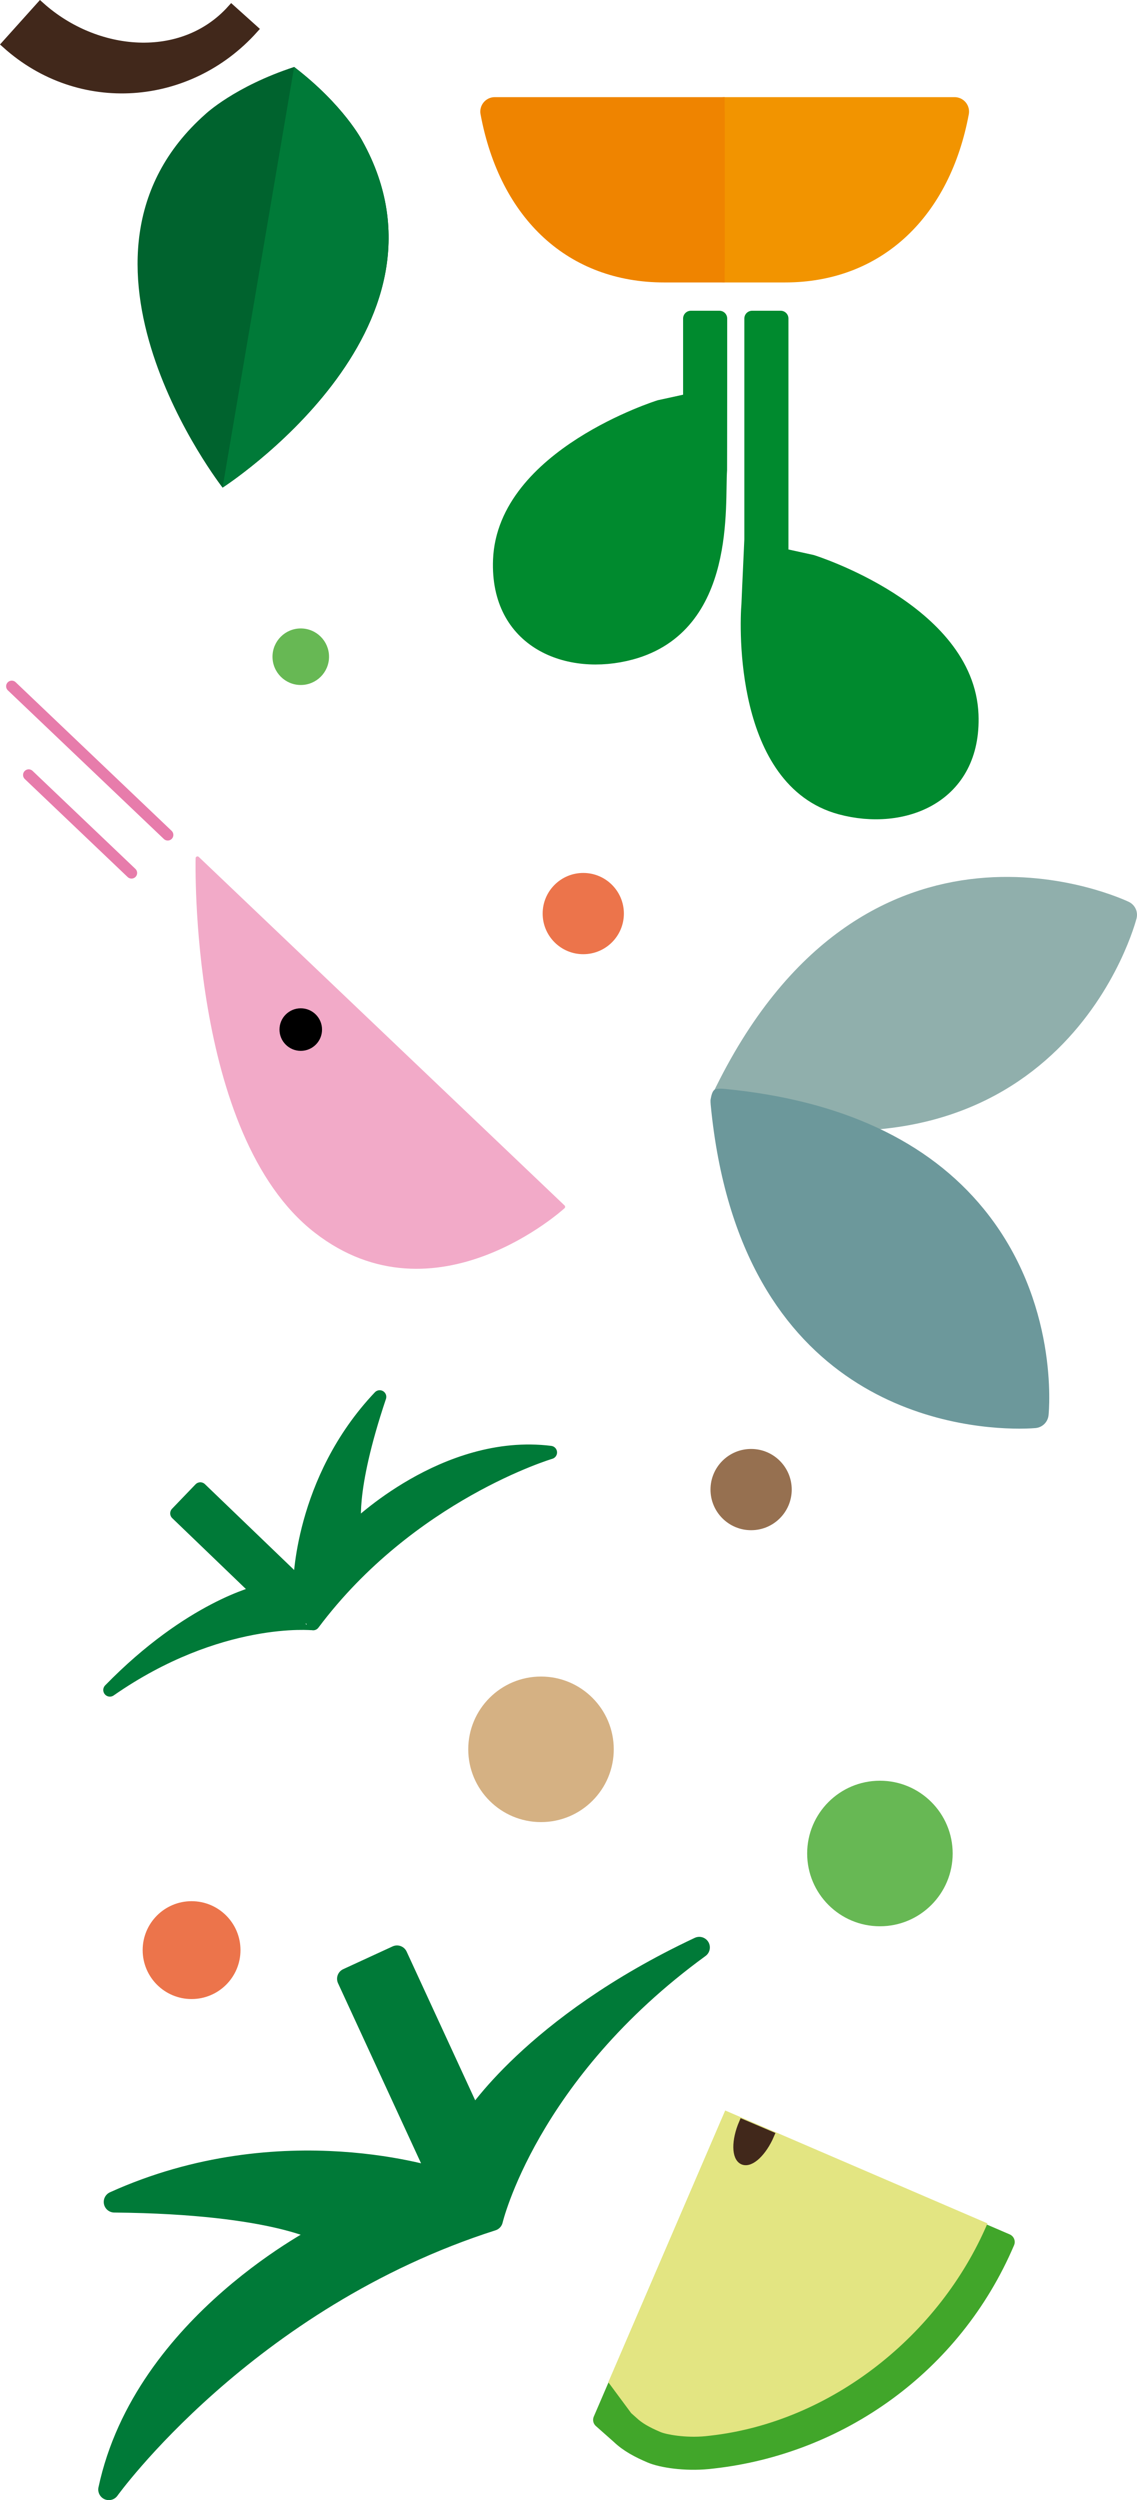 <?xml version="1.0" encoding="utf-8"?>
<!-- Generator: Adobe Illustrator 15.0.2, SVG Export Plug-In . SVG Version: 6.00 Build 0)  -->
<!DOCTYPE svg PUBLIC "-//W3C//DTD SVG 1.1//EN" "http://www.w3.org/Graphics/SVG/1.1/DTD/svg11.dtd">
<svg version="1.1" id="Lager_1" xmlns="http://www.w3.org/2000/svg" xmlns:xlink="http://www.w3.org/1999/xlink" x="0px" y="0px"
	 width="99.626px" height="218.989px" viewBox="0 0 99.626 218.989" enable-background="new 0 0 99.626 218.989"
	 xml:space="preserve">
<g>
	<g>
		
			<path fill="#007A38" stroke="#007A38" stroke-width="1.857" stroke-linecap="round" stroke-linejoin="round" stroke-miterlimit="10" d="
			M61.271,170.579c-14.646,6.88-19.813,15.218-19.813,15.218l-6.671-14.465l-2.161,0.996l-2.164,0.997l8.109,17.583
			c0,0-13.813-4.705-28.553,1.963c14.4,0.134,18.439,2.757,18.439,2.757s-15.807,7.832-18.92,22.433c0,0,11.984-16.688,33.599-23.59
			C43.137,194.471,46.171,181.566,61.271,170.579z"/>
	</g>
	<g>
		
			<path fill="#007A38" stroke="#007A38" stroke-width="1.16" stroke-linecap="round" stroke-linejoin="round" stroke-miterlimit="10" d="
			M9.628,148.03c7.056-7.234,13.034-8.577,13.034-8.577l-7.17-6.896l1.029-1.07l1.031-1.072l8.716,8.382c0,0,0.049-9.113,7-16.446
			c-2.867,8.524-2.145,11.445-2.145,11.445s7.854-7.726,17.107-6.574c0,0-12.299,3.656-20.793,14.999
			C27.437,142.22,19.201,141.37,9.628,148.03z"/>
	</g>
	<g>
		<g>
			
				<path fill="#90AFAC" stroke="#90AFAC" stroke-width="2.517" stroke-linecap="round" stroke-linejoin="round" stroke-miterlimit="10" d="
				M63.575,96.351c28.794,7.407,34.792-16.219,34.792-16.219S76.417,69.536,63.575,96.351z"/>
		</g>
		<g>
			<g>
				<path fill="#6C989B" d="M63.523,96.645c29.586,2.94,27.1,27.188,27.1,27.188S66.369,126.239,63.523,96.645z"/>
				<path fill="#6C989B" d="M62.271,96.265c0.036-0.126,0.103-0.797,0.465-0.872c0.363-0.076,0.912,0,0.912,0
					c10.092,1.003,17.677,4.534,22.545,10.495c6.619,8.104,5.724,17.67,5.683,18.072c-0.062,0.596-0.532,1.065-1.128,1.125
					c-0.021,0.002-0.547,0.053-1.424,0.053c-5.706,0-24.522-2.046-27.053-28.372C62.271,96.766,62.235,96.391,62.271,96.265z
					 M64.949,98.075c2.893,22.744,19.318,24.546,24.375,24.546c0.035,0,0.068,0,0.102-0.001
					C89.502,118.084,88.209,101.102,64.949,98.075z"/>
			</g>
		</g>
	</g>
	<g>
		
			<path fill="#F2AAC8" stroke="#F2AAC8" stroke-width="0.329" stroke-linecap="round" stroke-linejoin="round" stroke-miterlimit="10" d="
			M17.304,75.178l32.051,30.53c0,0-11.205,10.253-21.668,2.139C16.697,99.327,17.304,75.178,17.304,75.178z"/>
	</g>
	<g>
		<circle cx="26.353" cy="90.182" r="1.864"/>
	</g>
	<g>
		
			<line fill="none" stroke="#E77CAB" stroke-width="0.987" stroke-linecap="round" stroke-miterlimit="10" x1="14.697" y1="73.131" x2="1.03" y2="60.112"/>
	</g>
	<g>
		
			<line fill="none" stroke="#E77CAB" stroke-width="0.987" stroke-linecap="round" stroke-miterlimit="10" x1="11.523" y1="76.463" x2="2.514" y2="67.88"/>
	</g>
	<g>
		<g>
			
				<path fill="#F29400" stroke="#F29400" stroke-width="2.537" stroke-linecap="round" stroke-linejoin="round" stroke-miterlimit="10" d="
				M63.497,23.472h0.076h5.214c7.866,0,13.297-5.335,14.854-13.695H63.497V23.472z"/>
		</g>
		<g>
			<g>
				<path fill="#EF8400" d="M63.497,23.472h-0.076h-5.215c-7.866,0-13.297-5.335-14.854-13.695h20.144V23.472z"/>
			</g>
			<g>
				<path fill="#EF8400" d="M63.497,24.741h-5.291c-8.365,0-14.383-5.508-16.1-14.732c-0.069-0.371,0.03-0.753,0.271-1.043
					s0.599-0.458,0.976-0.458h20.144V24.741z"/>
			</g>
		</g>
		<g>
			
				<path fill="#008A2E" stroke="#008A2E" stroke-width="1.364" stroke-linecap="round" stroke-linejoin="round" stroke-miterlimit="10" d="
				M71.131,49.276c0,0,13.566,4.245,13.926,13.328c0.28,7.107-5.911,9.549-11.404,8.06c-8.583-2.33-8.176-15.76-8.006-17.721
				c0,0,0.086-2.103,0.255-5.684c0-4.861,0-19.359,0-19.359h2.501v20.779L71.131,49.276z"/>
		</g>
		<g>
			
				<path fill="#008A2E" stroke="#008A2E" stroke-width="1.364" stroke-linecap="round" stroke-linejoin="round" stroke-miterlimit="10" d="
				M57.807,35.717c0,0-13.566,4.245-13.925,13.329c-0.281,7.107,5.911,9.548,11.404,8.059c8.583-2.329,7.521-12.981,7.74-15.935
				c0,0,0.01-3.582,0.01-7.469c0,0.839,0-5.801,0-5.801h-2.5v7.222L57.807,35.717z"/>
		</g>
	</g>
	<g>
		<g>
			<g>
				<path fill="#41281B" stroke="#41281B" stroke-width="0.77" stroke-miterlimit="10" d="M22.23,2.562
					C16.531,8.905,6.993,9.661,0.544,3.867l2.985-3.323c4.879,4.383,12.467,5.041,16.754,0.269L22.23,2.562z"/>
			</g>
		</g>
		<g>
			<g>
				<g>
					<g>
						<path fill="#00632E" d="M25.774,5.865c-5.219,1.711-7.77,4.127-7.77,4.127c-14.21,12.583,1.497,32.719,1.497,32.719
							s21.486-13.805,12.241-30.38C31.742,12.331,30.133,9.208,25.774,5.865z"/>
					</g>
				</g>
			</g>
			<g>
				<g>
					<g>
						<path fill="#007A38" d="M19.501,42.711c0,0,21.486-13.805,12.241-30.38c0,0-1.609-3.123-5.968-6.466"/>
					</g>
				</g>
			</g>
		</g>
	</g>
	<g>
		<g>
			
				<path fill="#41A62A" stroke="#41A62A" stroke-width="1.448" stroke-linecap="round" stroke-linejoin="round" stroke-miterlimit="10" d="
				M88.188,196.379"/>
			
				<path fill="#41A62A" stroke="#41A62A" stroke-width="1.448" stroke-linecap="round" stroke-linejoin="round" stroke-miterlimit="10" d="
				M52.693,211.959l1.575,1.395c0.759,0.726,1.695,1.219,2.759,1.672c0.943,0.402,2.99,0.719,5.023,0.521l0.433-0.048
				c11.005-1.24,21.049-8.204,25.705-19.12l-24.292-10.454L52.693,211.959z"/>
			<path fill="#E3E582" d="M86.19,195.526"/>
		</g>
		<path fill="#E3E582" d="M63.542,184.86L53.3,208.661l2.005,2.708l0.466,0.415c0.457,0.436,1.083,0.808,2.106,1.242
			c0.496,0.211,2.167,0.532,3.937,0.363l0.427-0.048c10.593-1.195,20.107-8.795,24.284-18.591L63.542,184.86z"/>
		<g>
			<g>
				<path fill="#41281B" stroke="#41281B" stroke-width="0.642" stroke-miterlimit="10" d="M65.063,185.952
					c-0.663,1.549-0.646,3.042,0.033,3.332c0.68,0.287,1.766-0.733,2.429-2.283L65.063,185.952z"/>
			</g>
		</g>
	</g>
	<circle opacity="0.8" fill="#CA9E64" cx="47.404" cy="153.225" r="6.375"/>
	<circle opacity="0.8" fill="#41A62A" cx="77.1" cy="162.35" r="6.375"/>
	<circle opacity="0.8" fill="#E7511E" cx="51.107" cy="80.021" r="3.559"/>
	<circle opacity="0.8" fill="#41A62A" cx="26.354" cy="57.523" r="2.477"/>
	<circle opacity="0.8" fill="#7C4D25" cx="65.814" cy="130.474" r="3.559"/>
	<circle opacity="0.8" fill="#E7511E" cx="16.786" cy="170.813" r="4.286"/>
</g>
</svg>
